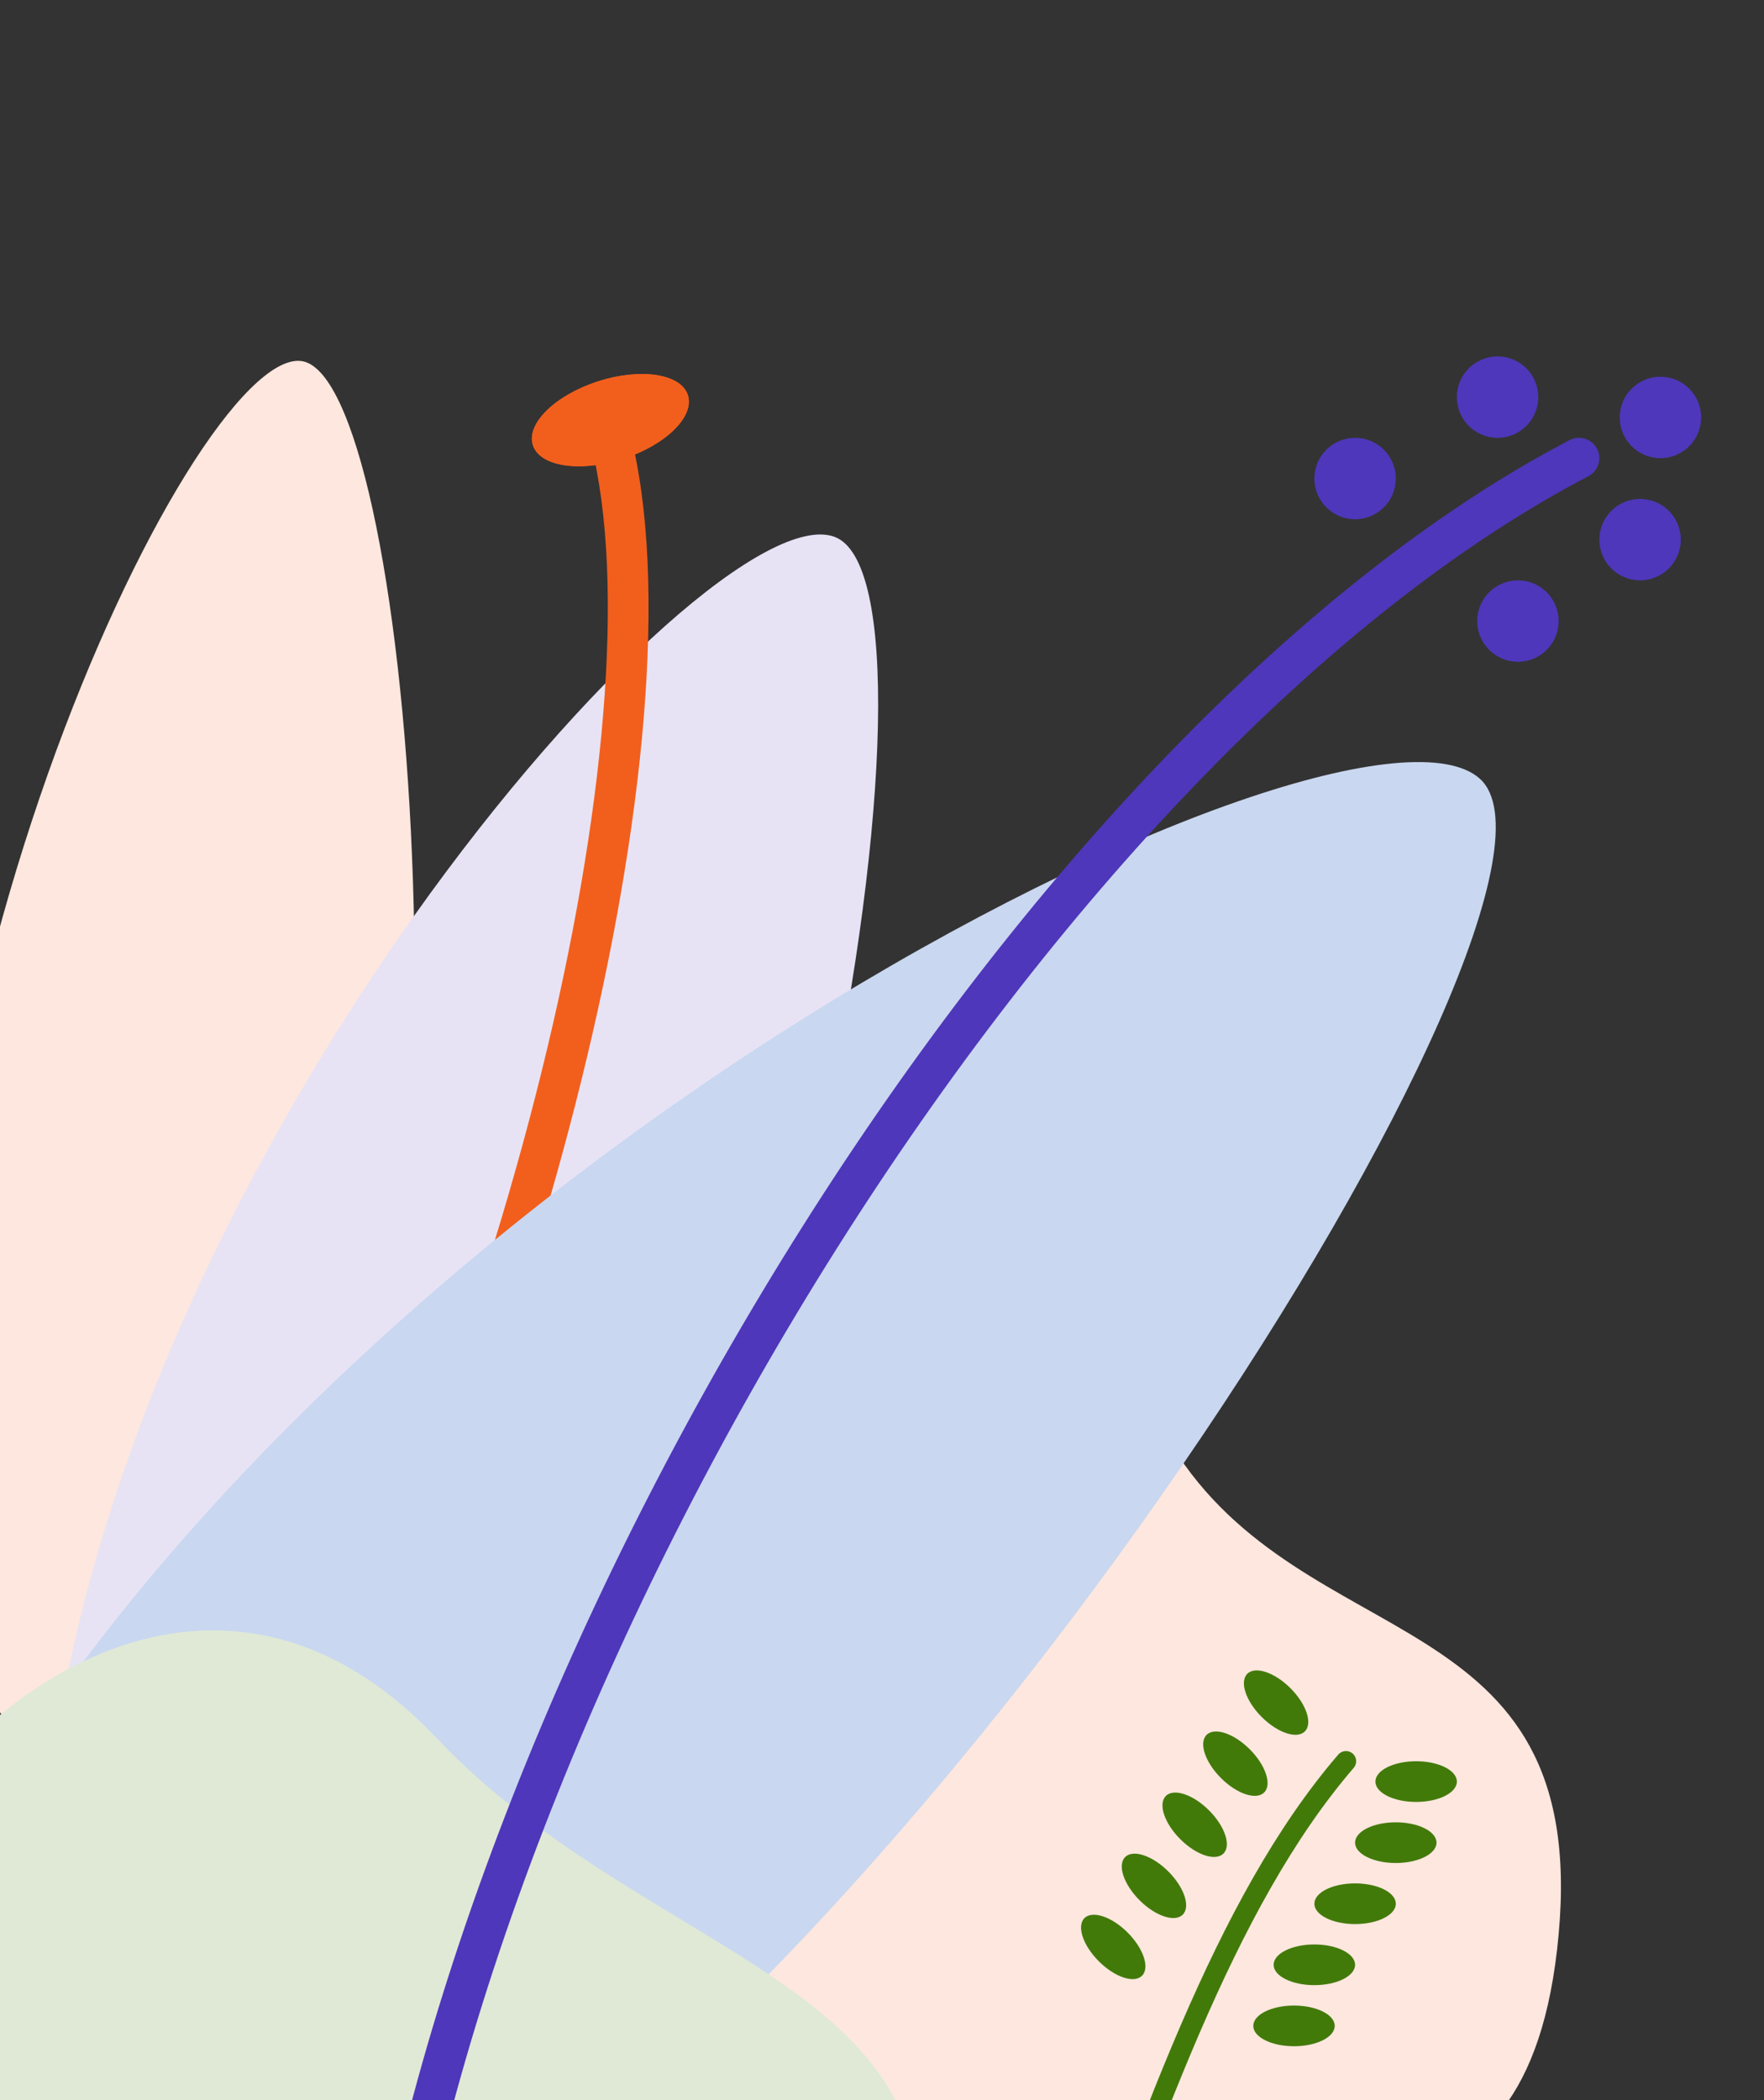 <svg width="84" height="100" viewBox="0 0 84 100" fill="none" xmlns="http://www.w3.org/2000/svg">
<rect x="0" y="0" width="84" height="100" fill="#333333" stroke="none"/>
<g clip-path="url(#clip0_1327_27)">
<path d="M55.802 68.835C49.501 58.655 37.383 64.472 20.417 77.56L25.749 107.614H58.711C61.425 101.409 72.768 108.098 74.222 92.102C75.676 76.106 62.104 79.015 55.802 68.835Z" fill="#FDE7DE"/>
<path d="M14.306 17.186C9.08 16.725 -6.889 50.265 -2.734 76.926C0.577 83.875 8.779 93.918 15.096 78.498C22.991 59.224 19.532 17.646 14.306 17.186Z" fill="#FDE7DE"/>
<path d="M39.726 25.557C33.611 23.351 4.875 55.669 2.175 86.812C4.135 95.65 11.052 109.529 23.038 94.34C38.02 75.353 45.841 27.763 39.726 25.557Z" fill="#E7E3F5"/>
<path d="M28.124 21.086C27.992 20.567 28.305 20.04 28.824 19.907C29.343 19.775 29.871 20.089 30.003 20.608L28.124 21.086ZM11.905 86.819C17.849 76.258 22.78 63.196 25.784 51.052C28.799 38.862 29.827 27.774 28.124 21.086L30.003 20.608C31.832 27.788 30.695 39.275 27.666 51.518C24.627 63.806 19.636 77.035 13.595 87.77L11.905 86.819Z" fill="#F25F1C"/>
<path d="M63.727 83.546C63.902 83.343 64.208 83.32 64.411 83.495C64.614 83.67 64.637 83.976 64.462 84.179L63.727 83.546ZM33.078 144.705C41.213 135.731 45.929 123.917 50.083 112.58C52.155 106.925 54.09 101.38 56.237 96.407C58.384 91.434 60.758 86.994 63.727 83.546L64.462 84.179C61.587 87.517 59.259 91.853 57.127 96.792C54.994 101.732 53.073 107.236 50.993 112.913C46.843 124.241 42.074 136.225 33.797 145.356L33.078 144.705Z" fill="#427A0A"/>
<path d="M70.48 37.09C64.396 31.533 15.036 55.377 -3.277 90.515C-5.283 101.813 -3.939 121.424 17.48 109.478C44.254 94.544 76.563 42.647 70.48 37.09Z" fill="#C9D7F0"/>
<path d="M43.114 108.573C38.629 117.263 14.787 119.516 4.545 114.229C-5.697 108.942 -10.363 97.612 -5.877 88.922C-1.391 80.233 10.584 71.975 20.79 82.761C30.995 93.546 46.993 94.516 43.114 108.573Z" fill="#DFE9D6"/>
<path d="M75.639 22.675C76.113 22.427 76.297 21.842 76.049 21.367C75.801 20.893 75.216 20.709 74.741 20.957L75.639 22.675ZM19.139 111.748C21.644 94.876 29.469 75.881 39.852 59.439C50.246 42.983 63.121 29.214 75.639 22.675L74.741 20.957C61.794 27.72 48.694 41.809 38.213 58.404C27.723 75.014 19.775 94.262 17.221 111.464L19.139 111.748Z" fill="#4E37BA"/>
<ellipse cx="61.619" cy="96.465" rx="1.939" ry="0.969" fill="#427A0A"/>
<ellipse cx="53.011" cy="92.705" rx="1.939" ry="0.969" transform="rotate(45 53.011 92.705)" fill="#427A0A"/>
<ellipse cx="62.588" cy="93.556" rx="1.939" ry="0.969" fill="#427A0A"/>
<ellipse cx="54.95" cy="89.797" rx="1.939" ry="0.969" transform="rotate(45 54.95 89.797)" fill="#427A0A"/>
<ellipse cx="64.528" cy="90.648" rx="1.939" ry="0.969" fill="#427A0A"/>
<ellipse cx="56.888" cy="86.888" rx="1.939" ry="0.969" transform="rotate(45 56.888 86.888)" fill="#427A0A"/>
<ellipse cx="66.466" cy="87.74" rx="1.939" ry="0.969" fill="#427A0A"/>
<ellipse cx="58.827" cy="83.979" rx="1.939" ry="0.969" transform="rotate(45 58.827 83.979)" fill="#427A0A"/>
<ellipse cx="67.435" cy="84.832" rx="1.939" ry="0.969" fill="#427A0A"/>
<ellipse cx="60.766" cy="81.071" rx="1.939" ry="0.969" transform="rotate(45 60.766 81.071)" fill="#427A0A"/>
<circle cx="72.283" cy="29.573" r="1.939" fill="#4E37BA"/>
<circle cx="78.099" cy="25.695" r="1.939" fill="#4E37BA"/>
<circle cx="79.068" cy="19.877" r="1.939" fill="#4E37BA"/>
<circle cx="71.312" cy="18.909" r="1.939" fill="#4E37BA"/>
<ellipse cx="29.066" cy="20.006" rx="3.878" ry="1.939" transform="rotate(-17.896 29.066 20.006)" fill="#F25F1C"/>
<ellipse cx="29.066" cy="20.006" rx="3.878" ry="1.939" transform="rotate(-17.896 29.066 20.006)" fill="#F25F1C"/>
<circle cx="64.528" cy="22.786" r="1.939" fill="#4E37BA"/>
</g>
<defs>
<clipPath id="clip0_1327_27">
<rect width="84" height="100" fill="white"/>
</clipPath>
</defs>
</svg>
